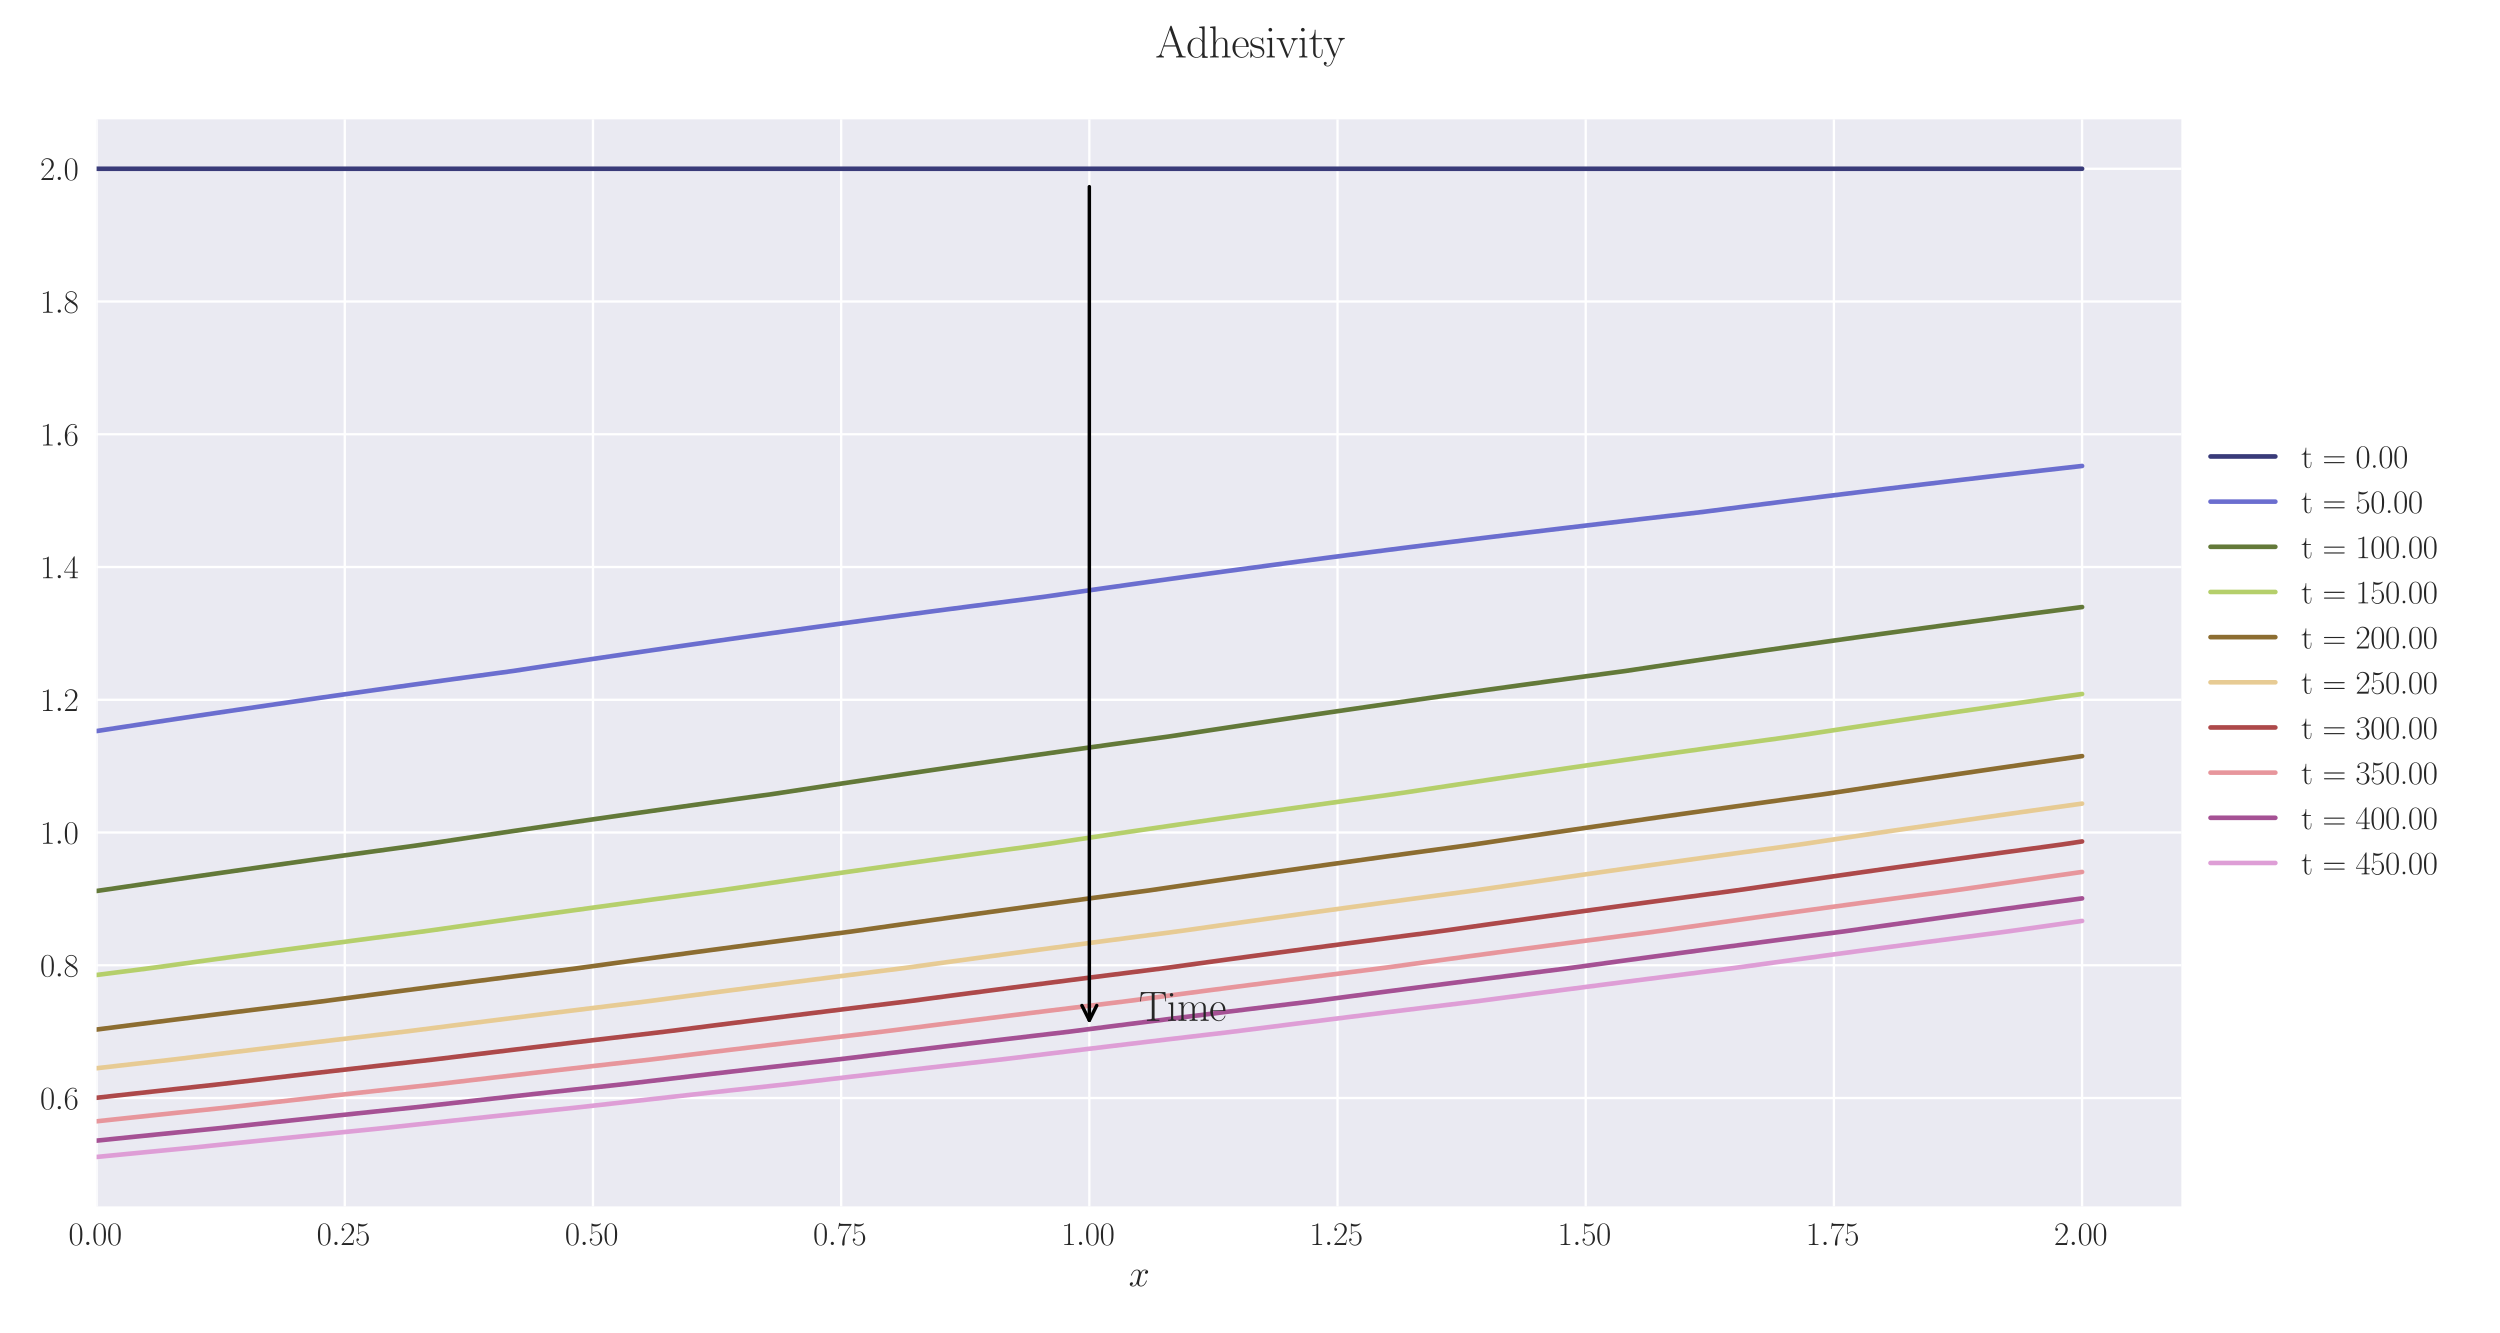 <?xml version="1.0" encoding="utf-8" standalone="no"?>
<!DOCTYPE svg PUBLIC "-//W3C//DTD SVG 1.1//EN"
  "http://www.w3.org/Graphics/SVG/1.1/DTD/svg11.dtd">
<svg xmlns:xlink="http://www.w3.org/1999/xlink" width="1080pt" height="576pt" viewBox="0 0 1080 576" xmlns="http://www.w3.org/2000/svg" version="1.1">
 <defs>
  <style type="text/css">*{stroke-linejoin: round; stroke-linecap: butt}</style>
 </defs>
 <g id="figure_1">
  <g id="patch_1">
   <path d="M 0 576 
L 1080 576 
L 1080 0 
L 0 0 
z
" style="fill: #ffffff"/>
  </g>
  <g id="axes_1">
   <g id="patch_2">
    <path d="M 41.731 521.153 
L 942.346 521.153 
L 942.346 51.564 
L 41.731 51.564 
z
" style="fill: #eaeaf2"/>
   </g>
   <g id="matplotlib.axis_1">
    <g id="xtick_1">
     <g id="line2d_1">
      <path d="M 41.731 521.153 
L 41.731 51.564 
" clip-path="url(#pba54a6559d)" style="fill: none; stroke: #ffffff; stroke-linecap: round"/>
     </g>
     <g id="line2d_2"/>
     <g id="text_1">
      <!-- $\mathdefault{0.00}$ -->
      <g style="fill: #262626" transform="translate(29.591 537.839) scale(0.14 -0.14)">
       <defs>
        <path id="CMR17-30" d="M 2688 2025 
C 2688 2416 2682 3080 2413 3591 
C 2176 4039 1798 4198 1466 4198 
C 1158 4198 768 4058 525 3597 
C 269 3118 243 2524 243 2025 
C 243 1661 250 1106 448 619 
C 723 -39 1216 -128 1466 -128 
C 1760 -128 2208 -7 2470 600 
C 2662 1042 2688 1559 2688 2025 
z
M 1466 -26 
C 1056 -26 813 325 723 812 
C 653 1188 653 1738 653 2096 
C 653 2588 653 2997 736 3387 
C 858 3929 1216 4096 1466 4096 
C 1728 4096 2067 3923 2189 3400 
C 2272 3036 2278 2607 2278 2096 
C 2278 1680 2278 1169 2202 792 
C 2067 95 1690 -26 1466 -26 
z
" transform="scale(0.016)"/>
        <path id="CMMI12-3a" d="M 1178 307 
C 1178 492 1024 619 870 619 
C 685 619 557 466 557 313 
C 557 128 710 0 864 0 
C 1050 0 1178 153 1178 307 
z
" transform="scale(0.016)"/>
       </defs>
       <use xlink:href="#CMR17-30" transform="scale(0.996)"/>
       <use xlink:href="#CMMI12-3a" transform="translate(45.69 0) scale(0.996)"/>
       <use xlink:href="#CMR17-30" transform="translate(72.788 0) scale(0.996)"/>
       <use xlink:href="#CMR17-30" transform="translate(118.478 0) scale(0.996)"/>
      </g>
     </g>
    </g>
    <g id="xtick_2">
     <g id="line2d_3">
      <path d="M 148.947 521.153 
L 148.947 51.564 
" clip-path="url(#pba54a6559d)" style="fill: none; stroke: #ffffff; stroke-linecap: round"/>
     </g>
     <g id="line2d_4"/>
     <g id="text_2">
      <!-- $\mathdefault{0.25}$ -->
      <g style="fill: #262626" transform="translate(136.807 537.839) scale(0.14 -0.14)">
       <defs>
        <path id="CMR17-32" d="M 2669 989 
L 2554 989 
C 2490 536 2438 459 2413 420 
C 2381 369 1920 369 1830 369 
L 602 369 
C 832 619 1280 1072 1824 1597 
C 2214 1967 2669 2402 2669 3035 
C 2669 3790 2067 4224 1395 4224 
C 691 4224 262 3604 262 3030 
C 262 2780 448 2748 525 2748 
C 589 2748 781 2787 781 3010 
C 781 3207 614 3264 525 3264 
C 486 3264 448 3258 422 3245 
C 544 3790 915 4058 1306 4058 
C 1862 4058 2227 3617 2227 3035 
C 2227 2479 1901 2000 1536 1584 
L 262 146 
L 262 0 
L 2515 0 
L 2669 989 
z
" transform="scale(0.016)"/>
        <path id="CMR17-35" d="M 730 3692 
C 794 3666 1056 3584 1325 3584 
C 1920 3584 2246 3911 2432 4100 
C 2432 4157 2432 4192 2394 4192 
C 2387 4192 2374 4192 2323 4163 
C 2099 4058 1837 3973 1517 3973 
C 1325 3973 1037 3999 723 4139 
C 653 4171 640 4171 634 4171 
C 602 4171 595 4164 595 4037 
L 595 2203 
C 595 2089 595 2057 659 2057 
C 691 2057 704 2070 736 2114 
C 941 2401 1222 2522 1542 2522 
C 1766 2522 2246 2382 2246 1289 
C 2246 1085 2246 715 2054 421 
C 1894 159 1645 25 1370 25 
C 947 25 518 320 403 814 
C 429 807 480 795 506 795 
C 589 795 749 840 749 1038 
C 749 1210 627 1280 506 1280 
C 358 1280 262 1190 262 1011 
C 262 454 704 -128 1382 -128 
C 2042 -128 2669 440 2669 1264 
C 2669 2030 2170 2624 1549 2624 
C 1222 2624 947 2503 730 2274 
L 730 3692 
z
" transform="scale(0.016)"/>
       </defs>
       <use xlink:href="#CMR17-30" transform="scale(0.996)"/>
       <use xlink:href="#CMMI12-3a" transform="translate(45.69 0) scale(0.996)"/>
       <use xlink:href="#CMR17-32" transform="translate(72.788 0) scale(0.996)"/>
       <use xlink:href="#CMR17-35" transform="translate(118.478 0) scale(0.996)"/>
      </g>
     </g>
    </g>
    <g id="xtick_3">
     <g id="line2d_5">
      <path d="M 256.163 521.153 
L 256.163 51.564 
" clip-path="url(#pba54a6559d)" style="fill: none; stroke: #ffffff; stroke-linecap: round"/>
     </g>
     <g id="line2d_6"/>
     <g id="text_3">
      <!-- $\mathdefault{0.50}$ -->
      <g style="fill: #262626" transform="translate(244.023 537.839) scale(0.14 -0.14)">
       <use xlink:href="#CMR17-30" transform="scale(0.996)"/>
       <use xlink:href="#CMMI12-3a" transform="translate(45.69 0) scale(0.996)"/>
       <use xlink:href="#CMR17-35" transform="translate(72.788 0) scale(0.996)"/>
       <use xlink:href="#CMR17-30" transform="translate(118.478 0) scale(0.996)"/>
      </g>
     </g>
    </g>
    <g id="xtick_4">
     <g id="line2d_7">
      <path d="M 363.379 521.153 
L 363.379 51.564 
" clip-path="url(#pba54a6559d)" style="fill: none; stroke: #ffffff; stroke-linecap: round"/>
     </g>
     <g id="line2d_8"/>
     <g id="text_4">
      <!-- $\mathdefault{0.75}$ -->
      <g style="fill: #262626" transform="translate(351.239 537.839) scale(0.14 -0.14)">
       <defs>
        <path id="CMR17-37" d="M 2886 3941 
L 2886 4081 
L 1382 4081 
C 634 4081 621 4165 595 4288 
L 480 4288 
L 294 3094 
L 410 3094 
C 429 3215 474 3540 550 3661 
C 589 3712 1062 3712 1171 3712 
L 2579 3712 
L 1869 2661 
C 1395 1954 1069 999 1069 165 
C 1069 89 1069 -128 1299 -128 
C 1530 -128 1530 89 1530 171 
L 1530 465 
C 1530 1508 1709 2196 2003 2636 
L 2886 3941 
z
" transform="scale(0.016)"/>
       </defs>
       <use xlink:href="#CMR17-30" transform="scale(0.996)"/>
       <use xlink:href="#CMMI12-3a" transform="translate(45.69 0) scale(0.996)"/>
       <use xlink:href="#CMR17-37" transform="translate(72.788 0) scale(0.996)"/>
       <use xlink:href="#CMR17-35" transform="translate(118.478 0) scale(0.996)"/>
      </g>
     </g>
    </g>
    <g id="xtick_5">
     <g id="line2d_9">
      <path d="M 470.595 521.153 
L 470.595 51.564 
" clip-path="url(#pba54a6559d)" style="fill: none; stroke: #ffffff; stroke-linecap: round"/>
     </g>
     <g id="line2d_10"/>
     <g id="text_5">
      <!-- $\mathdefault{1.00}$ -->
      <g style="fill: #262626" transform="translate(458.456 537.839) scale(0.14 -0.14)">
       <defs>
        <path id="CMR17-31" d="M 1702 4058 
C 1702 4192 1696 4192 1606 4192 
C 1357 3916 979 3827 621 3827 
C 602 3827 570 3827 563 3808 
C 557 3795 557 3782 557 3648 
C 755 3648 1088 3686 1344 3839 
L 1344 461 
C 1344 236 1331 160 781 160 
L 589 160 
L 589 0 
C 896 0 1216 0 1523 0 
C 1830 0 2150 0 2458 0 
L 2458 160 
L 2266 160 
C 1715 160 1702 230 1702 458 
L 1702 4058 
z
" transform="scale(0.016)"/>
       </defs>
       <use xlink:href="#CMR17-31" transform="scale(0.996)"/>
       <use xlink:href="#CMMI12-3a" transform="translate(45.69 0) scale(0.996)"/>
       <use xlink:href="#CMR17-30" transform="translate(72.788 0) scale(0.996)"/>
       <use xlink:href="#CMR17-30" transform="translate(118.478 0) scale(0.996)"/>
      </g>
     </g>
    </g>
    <g id="xtick_6">
     <g id="line2d_11">
      <path d="M 577.811 521.153 
L 577.811 51.564 
" clip-path="url(#pba54a6559d)" style="fill: none; stroke: #ffffff; stroke-linecap: round"/>
     </g>
     <g id="line2d_12"/>
     <g id="text_6">
      <!-- $\mathdefault{1.25}$ -->
      <g style="fill: #262626" transform="translate(565.672 537.839) scale(0.14 -0.14)">
       <use xlink:href="#CMR17-31" transform="scale(0.996)"/>
       <use xlink:href="#CMMI12-3a" transform="translate(45.69 0) scale(0.996)"/>
       <use xlink:href="#CMR17-32" transform="translate(72.788 0) scale(0.996)"/>
       <use xlink:href="#CMR17-35" transform="translate(118.478 0) scale(0.996)"/>
      </g>
     </g>
    </g>
    <g id="xtick_7">
     <g id="line2d_13">
      <path d="M 685.027 521.153 
L 685.027 51.564 
" clip-path="url(#pba54a6559d)" style="fill: none; stroke: #ffffff; stroke-linecap: round"/>
     </g>
     <g id="line2d_14"/>
     <g id="text_7">
      <!-- $\mathdefault{1.50}$ -->
      <g style="fill: #262626" transform="translate(672.888 537.839) scale(0.14 -0.14)">
       <use xlink:href="#CMR17-31" transform="scale(0.996)"/>
       <use xlink:href="#CMMI12-3a" transform="translate(45.69 0) scale(0.996)"/>
       <use xlink:href="#CMR17-35" transform="translate(72.788 0) scale(0.996)"/>
       <use xlink:href="#CMR17-30" transform="translate(118.478 0) scale(0.996)"/>
      </g>
     </g>
    </g>
    <g id="xtick_8">
     <g id="line2d_15">
      <path d="M 792.244 521.153 
L 792.244 51.564 
" clip-path="url(#pba54a6559d)" style="fill: none; stroke: #ffffff; stroke-linecap: round"/>
     </g>
     <g id="line2d_16"/>
     <g id="text_8">
      <!-- $\mathdefault{1.75}$ -->
      <g style="fill: #262626" transform="translate(780.104 537.839) scale(0.14 -0.14)">
       <use xlink:href="#CMR17-31" transform="scale(0.996)"/>
       <use xlink:href="#CMMI12-3a" transform="translate(45.69 0) scale(0.996)"/>
       <use xlink:href="#CMR17-37" transform="translate(72.788 0) scale(0.996)"/>
       <use xlink:href="#CMR17-35" transform="translate(118.478 0) scale(0.996)"/>
      </g>
     </g>
    </g>
    <g id="xtick_9">
     <g id="line2d_17">
      <path d="M 899.46 521.153 
L 899.46 51.564 
" clip-path="url(#pba54a6559d)" style="fill: none; stroke: #ffffff; stroke-linecap: round"/>
     </g>
     <g id="line2d_18"/>
     <g id="text_9">
      <!-- $\mathdefault{2.00}$ -->
      <g style="fill: #262626" transform="translate(887.32 537.839) scale(0.14 -0.14)">
       <use xlink:href="#CMR17-32" transform="scale(0.996)"/>
       <use xlink:href="#CMMI12-3a" transform="translate(45.69 0) scale(0.996)"/>
       <use xlink:href="#CMR17-30" transform="translate(72.788 0) scale(0.996)"/>
       <use xlink:href="#CMR17-30" transform="translate(118.478 0) scale(0.996)"/>
      </g>
     </g>
    </g>
    <g id="text_10">
     <!-- $x$ -->
     <g style="fill: #262626" transform="translate(487.604 555.621) scale(0.16 -0.16)">
      <defs>
       <path id="CMMI12-78" d="M 3034 2606 
C 2829 2567 2752 2414 2752 2293 
C 2752 2139 2874 2088 2963 2088 
C 3155 2088 3290 2254 3290 2427 
C 3290 2695 2982 2816 2714 2816 
C 2323 2816 2106 2433 2048 2312 
C 1901 2816 1504 2816 1389 2816 
C 736 2816 390 1980 390 1839 
C 390 1814 416 1782 461 1782 
C 512 1782 525 1820 538 1846 
C 755 2555 1184 2689 1370 2689 
C 1658 2689 1715 2420 1715 2267 
C 1715 2127 1677 1980 1600 1673 
L 1382 798 
C 1286 415 1101 64 762 64 
C 730 64 570 64 435 147 
C 666 192 717 383 717 460 
C 717 588 621 664 499 664 
C 346 664 179 530 179 326 
C 179 57 480 -64 755 -64 
C 1062 -64 1280 179 1414 441 
C 1517 64 1837 -64 2074 -64 
C 2726 -64 3072 773 3072 913 
C 3072 945 3046 971 3008 971 
C 2950 971 2944 939 2925 888 
C 2752 326 2381 64 2093 64 
C 1869 64 1747 230 1747 492 
C 1747 632 1773 734 1875 1156 
L 2099 2024 
C 2195 2408 2413 2689 2707 2689 
C 2720 2689 2899 2689 3034 2606 
z
" transform="scale(0.016)"/>
      </defs>
      <use xlink:href="#CMMI12-78" transform="scale(0.996)"/>
     </g>
    </g>
   </g>
   <g id="matplotlib.axis_2">
    <g id="ytick_1">
     <g id="line2d_19">
      <path d="M 41.731 474.344 
L 942.346 474.344 
" clip-path="url(#pba54a6559d)" style="fill: none; stroke: #ffffff; stroke-linecap: round"/>
     </g>
     <g id="line2d_20"/>
     <g id="text_11">
      <!-- $\mathdefault{0.6}$ -->
      <g style="fill: #262626" transform="translate(17.28 479.187) scale(0.14 -0.14)">
       <defs>
        <path id="CMR17-36" d="M 678 2176 
C 678 3690 1395 4032 1811 4032 
C 1946 4032 2272 4009 2400 3776 
C 2298 3776 2106 3776 2106 3553 
C 2106 3381 2246 3323 2336 3323 
C 2394 3323 2566 3348 2566 3560 
C 2566 3954 2246 4179 1805 4179 
C 1043 4179 243 3390 243 1984 
C 243 253 966 -128 1478 -128 
C 2099 -128 2688 427 2688 1283 
C 2688 2081 2170 2662 1517 2662 
C 1126 2662 838 2407 678 1960 
L 678 2176 
z
M 1478 25 
C 691 25 691 1200 691 1436 
C 691 1896 909 2560 1504 2560 
C 1613 2560 1926 2560 2138 2120 
C 2253 1870 2253 1609 2253 1289 
C 2253 944 2253 690 2118 434 
C 1978 171 1773 25 1478 25 
z
" transform="scale(0.016)"/>
       </defs>
       <use xlink:href="#CMR17-30" transform="scale(0.996)"/>
       <use xlink:href="#CMMI12-3a" transform="translate(45.69 0) scale(0.996)"/>
       <use xlink:href="#CMR17-36" transform="translate(72.788 0) scale(0.996)"/>
      </g>
     </g>
    </g>
    <g id="ytick_2">
     <g id="line2d_21">
      <path d="M 41.731 416.996 
L 942.346 416.996 
" clip-path="url(#pba54a6559d)" style="fill: none; stroke: #ffffff; stroke-linecap: round"/>
     </g>
     <g id="line2d_22"/>
     <g id="text_12">
      <!-- $\mathdefault{0.8}$ -->
      <g style="fill: #262626" transform="translate(17.28 421.839) scale(0.14 -0.14)">
       <defs>
        <path id="CMR17-38" d="M 1741 2264 
C 2144 2467 2554 2773 2554 3263 
C 2554 3841 1990 4179 1472 4179 
C 890 4179 378 3759 378 3180 
C 378 3021 416 2747 666 2505 
C 730 2442 998 2251 1171 2130 
C 883 1983 211 1634 211 934 
C 211 279 838 -128 1459 -128 
C 2144 -128 2720 362 2720 1010 
C 2720 1590 2330 1857 2074 2029 
L 1741 2264 
z
M 902 2822 
C 851 2854 595 3051 595 3351 
C 595 3739 998 4032 1459 4032 
C 1965 4032 2336 3676 2336 3262 
C 2336 2669 1670 2331 1638 2331 
C 1632 2331 1626 2331 1574 2370 
L 902 2822 
z
M 2080 1519 
C 2176 1449 2483 1240 2483 851 
C 2483 381 2010 25 1472 25 
C 890 25 448 438 448 940 
C 448 1443 838 1862 1280 2060 
L 2080 1519 
z
" transform="scale(0.016)"/>
       </defs>
       <use xlink:href="#CMR17-30" transform="scale(0.996)"/>
       <use xlink:href="#CMMI12-3a" transform="translate(45.69 0) scale(0.996)"/>
       <use xlink:href="#CMR17-38" transform="translate(72.788 0) scale(0.996)"/>
      </g>
     </g>
    </g>
    <g id="ytick_3">
     <g id="line2d_23">
      <path d="M 41.731 359.649 
L 942.346 359.649 
" clip-path="url(#pba54a6559d)" style="fill: none; stroke: #ffffff; stroke-linecap: round"/>
     </g>
     <g id="line2d_24"/>
     <g id="text_13">
      <!-- $\mathdefault{1.0}$ -->
      <g style="fill: #262626" transform="translate(17.28 364.491) scale(0.14 -0.14)">
       <use xlink:href="#CMR17-31" transform="scale(0.996)"/>
       <use xlink:href="#CMMI12-3a" transform="translate(45.69 0) scale(0.996)"/>
       <use xlink:href="#CMR17-30" transform="translate(72.788 0) scale(0.996)"/>
      </g>
     </g>
    </g>
    <g id="ytick_4">
     <g id="line2d_25">
      <path d="M 41.731 302.301 
L 942.346 302.301 
" clip-path="url(#pba54a6559d)" style="fill: none; stroke: #ffffff; stroke-linecap: round"/>
     </g>
     <g id="line2d_26"/>
     <g id="text_14">
      <!-- $\mathdefault{1.2}$ -->
      <g style="fill: #262626" transform="translate(17.28 307.144) scale(0.14 -0.14)">
       <use xlink:href="#CMR17-31" transform="scale(0.996)"/>
       <use xlink:href="#CMMI12-3a" transform="translate(45.69 0) scale(0.996)"/>
       <use xlink:href="#CMR17-32" transform="translate(72.788 0) scale(0.996)"/>
      </g>
     </g>
    </g>
    <g id="ytick_5">
     <g id="line2d_27">
      <path d="M 41.731 244.953 
L 942.346 244.953 
" clip-path="url(#pba54a6559d)" style="fill: none; stroke: #ffffff; stroke-linecap: round"/>
     </g>
     <g id="line2d_28"/>
     <g id="text_15">
      <!-- $\mathdefault{1.4}$ -->
      <g style="fill: #262626" transform="translate(17.28 249.796) scale(0.14 -0.14)">
       <defs>
        <path id="CMR17-34" d="M 2150 4122 
C 2150 4256 2144 4256 2029 4256 
L 128 1254 
L 128 1088 
L 1779 1088 
L 1779 457 
C 1779 224 1766 160 1318 160 
L 1197 160 
L 1197 0 
C 1402 0 1747 0 1965 0 
C 2182 0 2528 0 2733 0 
L 2733 160 
L 2611 160 
C 2163 160 2150 224 2150 457 
L 2150 1088 
L 2803 1088 
L 2803 1254 
L 2150 1254 
L 2150 4122 
z
M 1798 3703 
L 1798 1254 
L 256 1254 
L 1798 3703 
z
" transform="scale(0.016)"/>
       </defs>
       <use xlink:href="#CMR17-31" transform="scale(0.996)"/>
       <use xlink:href="#CMMI12-3a" transform="translate(45.69 0) scale(0.996)"/>
       <use xlink:href="#CMR17-34" transform="translate(72.788 0) scale(0.996)"/>
      </g>
     </g>
    </g>
    <g id="ytick_6">
     <g id="line2d_29">
      <path d="M 41.731 187.605 
L 942.346 187.605 
" clip-path="url(#pba54a6559d)" style="fill: none; stroke: #ffffff; stroke-linecap: round"/>
     </g>
     <g id="line2d_30"/>
     <g id="text_16">
      <!-- $\mathdefault{1.6}$ -->
      <g style="fill: #262626" transform="translate(17.28 192.448) scale(0.14 -0.14)">
       <use xlink:href="#CMR17-31" transform="scale(0.996)"/>
       <use xlink:href="#CMMI12-3a" transform="translate(45.69 0) scale(0.996)"/>
       <use xlink:href="#CMR17-36" transform="translate(72.788 0) scale(0.996)"/>
      </g>
     </g>
    </g>
    <g id="ytick_7">
     <g id="line2d_31">
      <path d="M 41.731 130.257 
L 942.346 130.257 
" clip-path="url(#pba54a6559d)" style="fill: none; stroke: #ffffff; stroke-linecap: round"/>
     </g>
     <g id="line2d_32"/>
     <g id="text_17">
      <!-- $\mathdefault{1.8}$ -->
      <g style="fill: #262626" transform="translate(17.28 135.1) scale(0.14 -0.14)">
       <use xlink:href="#CMR17-31" transform="scale(0.996)"/>
       <use xlink:href="#CMMI12-3a" transform="translate(45.69 0) scale(0.996)"/>
       <use xlink:href="#CMR17-38" transform="translate(72.788 0) scale(0.996)"/>
      </g>
     </g>
    </g>
    <g id="ytick_8">
     <g id="line2d_33">
      <path d="M 41.731 72.909 
L 942.346 72.909 
" clip-path="url(#pba54a6559d)" style="fill: none; stroke: #ffffff; stroke-linecap: round"/>
     </g>
     <g id="line2d_34"/>
     <g id="text_18">
      <!-- $\mathdefault{2.0}$ -->
      <g style="fill: #262626" transform="translate(17.28 77.752) scale(0.14 -0.14)">
       <use xlink:href="#CMR17-32" transform="scale(0.996)"/>
       <use xlink:href="#CMMI12-3a" transform="translate(45.69 0) scale(0.996)"/>
       <use xlink:href="#CMR17-30" transform="translate(72.788 0) scale(0.996)"/>
      </g>
     </g>
    </g>
   </g>
   <g id="line2d_35">
    <path d="M 41.731 72.909 
L 50.308 72.909 
L 58.885 72.909 
L 67.462 72.909 
L 76.04 72.909 
L 84.617 72.909 
L 93.194 72.909 
L 101.772 72.909 
L 110.349 72.909 
L 118.926 72.909 
L 127.503 72.909 
L 136.081 72.909 
L 144.658 72.909 
L 153.235 72.909 
L 161.813 72.909 
L 170.39 72.909 
L 178.967 72.909 
L 187.545 72.909 
L 196.122 72.909 
L 204.699 72.909 
L 213.276 72.909 
L 221.854 72.909 
L 230.431 72.909 
L 239.008 72.909 
L 247.586 72.909 
L 256.163 72.909 
L 264.74 72.909 
L 273.317 72.909 
L 281.895 72.909 
L 290.472 72.909 
L 299.049 72.909 
L 307.627 72.909 
L 316.204 72.909 
L 324.781 72.909 
L 333.358 72.909 
L 341.936 72.909 
L 350.513 72.909 
L 359.09 72.909 
L 367.668 72.909 
L 376.245 72.909 
L 384.822 72.909 
L 393.4 72.909 
L 401.977 72.909 
L 410.554 72.909 
L 419.131 72.909 
L 427.709 72.909 
L 436.286 72.909 
L 444.863 72.909 
L 453.441 72.909 
L 462.018 72.909 
L 470.595 72.909 
L 479.172 72.909 
L 487.75 72.909 
L 496.327 72.909 
L 504.904 72.909 
L 513.482 72.909 
L 522.059 72.909 
L 530.636 72.909 
L 539.213 72.909 
L 547.791 72.909 
L 556.368 72.909 
L 564.945 72.909 
L 573.523 72.909 
L 582.1 72.909 
L 590.677 72.909 
L 599.255 72.909 
L 607.832 72.909 
L 616.409 72.909 
L 624.986 72.909 
L 633.564 72.909 
L 642.141 72.909 
L 650.718 72.909 
L 659.296 72.909 
L 667.873 72.909 
L 676.45 72.909 
L 685.027 72.909 
L 693.605 72.909 
L 702.182 72.909 
L 710.759 72.909 
L 719.337 72.909 
L 727.914 72.909 
L 736.491 72.909 
L 745.068 72.909 
L 753.646 72.909 
L 762.223 72.909 
L 770.8 72.909 
L 779.378 72.909 
L 787.955 72.909 
L 796.532 72.909 
L 805.11 72.909 
L 813.687 72.909 
L 822.264 72.909 
L 830.841 72.909 
L 839.419 72.909 
L 847.996 72.909 
L 856.573 72.909 
L 865.151 72.909 
L 873.728 72.909 
L 882.305 72.909 
L 890.882 72.909 
L 899.46 72.909 
" clip-path="url(#pba54a6559d)" style="fill: none; stroke: #393b79; stroke-width: 2; stroke-linecap: round"/>
   </g>
   <g id="line2d_36">
    <path d="M 41.731 315.821 
L 50.308 314.502 
L 58.885 313.191 
L 67.462 311.889 
L 76.04 310.595 
L 84.617 309.309 
L 93.194 308.031 
L 101.772 306.762 
L 110.349 305.501 
L 118.926 304.249 
L 127.503 303.004 
L 136.081 301.768 
L 144.658 300.54 
L 153.235 299.32 
L 161.813 298.108 
L 170.39 296.904 
L 178.967 295.708 
L 187.545 294.519 
L 196.122 293.339 
L 204.699 292.167 
L 213.276 291.003 
L 221.854 289.833 
L 230.431 288.526 
L 239.008 287.228 
L 247.586 285.939 
L 256.163 284.659 
L 264.74 283.387 
L 273.317 282.124 
L 281.895 280.87 
L 290.472 279.624 
L 299.049 278.387 
L 307.627 277.158 
L 316.204 275.938 
L 324.781 274.726 
L 333.358 273.522 
L 341.936 272.327 
L 350.513 271.141 
L 359.09 269.962 
L 367.668 268.792 
L 376.245 267.63 
L 384.822 266.477 
L 393.4 265.331 
L 401.977 264.194 
L 410.554 263.064 
L 419.131 261.943 
L 427.709 260.829 
L 436.286 259.723 
L 444.863 258.626 
L 453.441 257.474 
L 462.018 256.235 
L 470.595 255.006 
L 479.172 253.786 
L 487.75 252.574 
L 496.327 251.371 
L 504.904 250.177 
L 513.482 248.992 
L 522.059 247.815 
L 530.636 246.647 
L 539.213 245.487 
L 547.791 244.336 
L 556.368 243.194 
L 564.945 242.06 
L 573.523 240.934 
L 582.1 239.817 
L 590.677 238.708 
L 599.255 237.607 
L 607.832 236.515 
L 616.409 235.431 
L 624.986 234.355 
L 633.564 233.287 
L 642.141 232.227 
L 650.718 231.175 
L 659.296 230.131 
L 667.873 229.095 
L 676.45 228.066 
L 685.027 227.046 
L 693.605 226.034 
L 702.182 225.029 
L 710.759 224.032 
L 719.337 223.042 
L 727.914 222.06 
L 736.491 221.04 
L 745.068 219.926 
L 753.646 218.82 
L 762.223 217.723 
L 770.8 216.635 
L 779.378 215.555 
L 787.955 214.483 
L 796.532 213.42 
L 805.11 212.365 
L 813.687 211.319 
L 822.264 210.281 
L 830.841 209.25 
L 839.419 208.228 
L 847.996 207.215 
L 856.573 206.209 
L 865.151 205.211 
L 873.728 204.221 
L 882.305 203.239 
L 890.882 202.265 
L 899.46 201.298 
" clip-path="url(#pba54a6559d)" style="fill: none; stroke: #6b6ecf; stroke-width: 2; stroke-linecap: round"/>
   </g>
   <g id="line2d_37">
    <path d="M 41.731 384.903 
L 50.308 383.655 
L 58.885 382.389 
L 67.462 381.129 
L 76.04 379.877 
L 84.617 378.632 
L 93.194 377.393 
L 101.772 376.161 
L 110.349 374.936 
L 118.926 373.718 
L 127.503 372.507 
L 136.081 371.303 
L 144.658 370.105 
L 153.235 368.914 
L 161.813 367.73 
L 170.39 366.553 
L 178.967 365.382 
L 187.545 364.128 
L 196.122 362.832 
L 204.699 361.543 
L 213.276 360.262 
L 221.854 358.988 
L 230.431 357.721 
L 239.008 356.461 
L 247.586 355.209 
L 256.163 353.965 
L 264.74 352.727 
L 273.317 351.497 
L 281.895 350.274 
L 290.472 349.058 
L 299.049 347.849 
L 307.627 346.648 
L 316.204 345.453 
L 324.781 344.266 
L 333.358 343.085 
L 341.936 341.79 
L 350.513 340.478 
L 359.09 339.173 
L 367.668 337.877 
L 376.245 336.588 
L 384.822 335.307 
L 393.4 334.034 
L 401.977 332.768 
L 410.554 331.51 
L 419.131 330.26 
L 427.709 329.018 
L 436.286 327.783 
L 444.863 326.556 
L 453.441 325.337 
L 462.018 324.125 
L 470.595 322.92 
L 479.172 321.723 
L 487.75 320.534 
L 496.327 319.351 
L 504.904 318.177 
L 513.482 316.874 
L 522.059 315.562 
L 530.636 314.259 
L 539.213 312.963 
L 547.791 311.676 
L 556.368 310.397 
L 564.945 309.126 
L 573.523 307.863 
L 582.1 306.609 
L 590.677 305.362 
L 599.255 304.124 
L 607.832 302.893 
L 616.409 301.671 
L 624.986 300.456 
L 633.564 299.25 
L 642.141 298.051 
L 650.718 296.86 
L 659.296 295.677 
L 667.873 294.502 
L 676.45 293.334 
L 685.027 292.175 
L 693.605 291.022 
L 702.182 289.87 
L 710.759 288.577 
L 719.337 287.292 
L 727.914 286.016 
L 736.491 284.749 
L 745.068 283.49 
L 753.646 282.24 
L 762.223 280.998 
L 770.8 279.765 
L 779.378 278.54 
L 787.955 277.323 
L 796.532 276.115 
L 805.11 274.914 
L 813.687 273.723 
L 822.264 272.539 
L 830.841 271.364 
L 839.419 270.196 
L 847.996 269.037 
L 856.573 267.886 
L 865.151 266.743 
L 873.728 265.608 
L 882.305 264.48 
L 890.882 263.361 
L 899.46 262.25 
" clip-path="url(#pba54a6559d)" style="fill: none; stroke: #637939; stroke-width: 2; stroke-linecap: round"/>
   </g>
   <g id="line2d_38">
    <path d="M 41.731 421.19 
L 50.308 420.099 
L 58.885 419.013 
L 67.462 417.897 
L 76.04 416.708 
L 84.617 415.526 
L 93.194 414.349 
L 101.772 413.178 
L 110.349 412.014 
L 118.926 410.855 
L 127.503 409.703 
L 136.081 408.556 
L 144.658 407.415 
L 153.235 406.28 
L 161.813 405.151 
L 170.39 404.028 
L 178.967 402.911 
L 187.545 401.738 
L 196.122 400.51 
L 204.699 399.289 
L 213.276 398.074 
L 221.854 396.866 
L 230.431 395.664 
L 239.008 394.468 
L 247.586 393.279 
L 256.163 392.096 
L 264.74 390.919 
L 273.317 389.749 
L 281.895 388.585 
L 290.472 387.428 
L 299.049 386.276 
L 307.627 385.131 
L 316.204 383.913 
L 324.781 382.65 
L 333.358 381.394 
L 341.936 380.145 
L 350.513 378.903 
L 359.09 377.667 
L 367.668 376.439 
L 376.245 375.217 
L 384.822 374.002 
L 393.4 372.794 
L 401.977 371.592 
L 410.554 370.397 
L 419.131 369.209 
L 427.709 368.028 
L 436.286 366.853 
L 444.863 365.685 
L 453.441 364.47 
L 462.018 363.177 
L 470.595 361.891 
L 479.172 360.612 
L 487.75 359.341 
L 496.327 358.077 
L 504.904 356.82 
L 513.482 355.571 
L 522.059 354.328 
L 530.636 353.093 
L 539.213 351.866 
L 547.791 350.645 
L 556.368 349.431 
L 564.945 348.225 
L 573.523 347.026 
L 582.1 345.833 
L 590.677 344.648 
L 599.255 343.47 
L 607.832 342.225 
L 616.409 340.915 
L 624.986 339.613 
L 633.564 338.319 
L 642.141 337.032 
L 650.718 335.753 
L 659.296 334.482 
L 667.873 333.218 
L 676.45 331.962 
L 685.027 330.714 
L 693.605 329.474 
L 702.182 328.241 
L 710.759 327.015 
L 719.337 325.798 
L 727.914 324.587 
L 736.491 323.384 
L 745.068 322.189 
L 753.646 321.001 
L 762.223 319.82 
L 770.8 318.647 
L 779.378 317.408 
L 787.955 316.097 
L 796.532 314.795 
L 805.11 313.501 
L 813.687 312.215 
L 822.264 310.938 
L 830.841 309.668 
L 839.419 308.407 
L 847.996 307.153 
L 856.573 305.908 
L 865.151 304.671 
L 873.728 303.441 
L 882.305 302.22 
L 890.882 301.006 
L 899.46 299.801 
" clip-path="url(#pba54a6559d)" style="fill: none; stroke: #b5cf6b; stroke-width: 2; stroke-linecap: round"/>
   </g>
   <g id="line2d_39">
    <path d="M 41.731 444.764 
L 50.308 443.666 
L 58.885 442.573 
L 67.462 441.486 
L 76.04 440.404 
L 84.617 439.327 
L 93.194 438.255 
L 101.772 437.189 
L 110.349 436.128 
L 118.926 435.071 
L 127.503 434.021 
L 136.081 432.975 
L 144.658 431.859 
L 153.235 430.717 
L 161.813 429.581 
L 170.39 428.45 
L 178.967 427.325 
L 187.545 426.206 
L 196.122 425.092 
L 204.699 423.984 
L 213.276 422.881 
L 221.854 421.784 
L 230.431 420.692 
L 239.008 419.606 
L 247.586 418.525 
L 256.163 417.362 
L 264.74 416.178 
L 273.317 415 
L 281.895 413.828 
L 290.472 412.663 
L 299.049 411.503 
L 307.627 410.349 
L 316.204 409.201 
L 324.781 408.059 
L 333.358 406.923 
L 341.936 405.793 
L 350.513 404.669 
L 359.09 403.551 
L 367.668 402.438 
L 376.245 401.218 
L 384.822 399.995 
L 393.4 398.779 
L 401.977 397.569 
L 410.554 396.365 
L 419.131 395.168 
L 427.709 393.977 
L 436.286 392.793 
L 444.863 391.615 
L 453.441 390.443 
L 462.018 389.278 
L 470.595 388.119 
L 479.172 386.966 
L 487.75 385.819 
L 496.327 384.679 
L 504.904 383.414 
L 513.482 382.156 
L 522.059 380.905 
L 530.636 379.661 
L 539.213 378.423 
L 547.791 377.193 
L 556.368 375.969 
L 564.945 374.752 
L 573.523 373.542 
L 582.1 372.339 
L 590.677 371.142 
L 599.255 369.952 
L 607.832 368.769 
L 616.409 367.592 
L 624.986 366.422 
L 633.564 365.258 
L 642.141 363.998 
L 650.718 362.71 
L 659.296 361.429 
L 667.873 360.155 
L 676.45 358.889 
L 685.027 357.63 
L 693.605 356.378 
L 702.182 355.133 
L 710.759 353.896 
L 719.337 352.666 
L 727.914 351.443 
L 736.491 350.227 
L 745.068 349.018 
L 753.646 347.816 
L 762.223 346.622 
L 770.8 345.434 
L 779.378 344.253 
L 787.955 343.08 
L 796.532 341.791 
L 805.11 340.486 
L 813.687 339.189 
L 822.264 337.899 
L 830.841 336.618 
L 839.419 335.344 
L 847.996 334.077 
L 856.573 332.819 
L 865.151 331.568 
L 873.728 330.324 
L 882.305 329.088 
L 890.882 327.86 
L 899.46 326.639 
" clip-path="url(#pba54a6559d)" style="fill: none; stroke: #8c6d31; stroke-width: 2; stroke-linecap: round"/>
   </g>
   <g id="line2d_40">
    <path d="M 41.731 461.479 
L 50.308 460.496 
L 58.885 459.517 
L 67.462 458.543 
L 76.04 457.572 
L 84.617 456.514 
L 93.194 455.461 
L 101.772 454.413 
L 110.349 453.37 
L 118.926 452.332 
L 127.503 451.299 
L 136.081 450.271 
L 144.658 449.247 
L 153.235 448.229 
L 161.813 447.215 
L 170.39 446.206 
L 178.967 445.151 
L 187.545 444.053 
L 196.122 442.96 
L 204.699 441.872 
L 213.276 440.789 
L 221.854 439.711 
L 230.431 438.639 
L 239.008 437.572 
L 247.586 436.51 
L 256.163 435.454 
L 264.74 434.402 
L 273.317 433.356 
L 281.895 432.278 
L 290.472 431.136 
L 299.049 429.999 
L 307.627 428.867 
L 316.204 427.742 
L 324.781 426.622 
L 333.358 425.507 
L 341.936 424.398 
L 350.513 423.294 
L 359.09 422.196 
L 367.668 421.104 
L 376.245 420.017 
L 384.822 418.935 
L 393.4 417.815 
L 401.977 416.63 
L 410.554 415.452 
L 419.131 414.279 
L 427.709 413.112 
L 436.286 411.951 
L 444.863 410.797 
L 453.441 409.648 
L 462.018 408.505 
L 470.595 407.368 
L 479.172 406.237 
L 487.75 405.112 
L 496.327 403.993 
L 504.904 402.879 
L 513.482 401.706 
L 522.059 400.483 
L 530.636 399.265 
L 539.213 398.054 
L 547.791 396.85 
L 556.368 395.651 
L 564.945 394.459 
L 573.523 393.274 
L 582.1 392.095 
L 590.677 390.922 
L 599.255 389.755 
L 607.832 388.595 
L 616.409 387.441 
L 624.986 386.293 
L 633.564 385.151 
L 642.141 383.94 
L 650.718 382.68 
L 659.296 381.428 
L 667.873 380.182 
L 676.45 378.944 
L 685.027 377.712 
L 693.605 376.487 
L 702.182 375.268 
L 710.759 374.057 
L 719.337 372.852 
L 727.914 371.654 
L 736.491 370.462 
L 745.068 369.277 
L 753.646 368.099 
L 762.223 366.928 
L 770.8 365.763 
L 779.378 364.561 
L 787.955 363.271 
L 796.532 361.989 
L 805.11 360.713 
L 813.687 359.445 
L 822.264 358.184 
L 830.841 356.931 
L 839.419 355.685 
L 847.996 354.445 
L 856.573 353.214 
L 865.151 351.989 
L 873.728 350.771 
L 882.305 349.561 
L 890.882 348.357 
L 899.46 347.161 
" clip-path="url(#pba54a6559d)" style="fill: none; stroke: #e7cb94; stroke-width: 2; stroke-linecap: round"/>
   </g>
   <g id="line2d_41">
    <path d="M 41.731 474.24 
L 50.308 473.285 
L 58.885 472.335 
L 67.462 471.389 
L 76.04 470.447 
L 84.617 469.51 
L 93.194 468.577 
L 101.772 467.576 
L 110.349 466.566 
L 118.926 465.56 
L 127.503 464.559 
L 136.081 463.562 
L 144.658 462.57 
L 153.235 461.582 
L 161.813 460.599 
L 170.39 459.621 
L 178.967 458.647 
L 187.545 457.677 
L 196.122 456.629 
L 204.699 455.577 
L 213.276 454.529 
L 221.854 453.486 
L 230.431 452.449 
L 239.008 451.416 
L 247.586 450.388 
L 256.163 449.365 
L 264.74 448.346 
L 273.317 447.333 
L 281.895 446.324 
L 290.472 445.282 
L 299.049 444.184 
L 307.627 443.091 
L 316.204 442.003 
L 324.781 440.921 
L 333.358 439.844 
L 341.936 438.772 
L 350.513 437.705 
L 359.09 436.643 
L 367.668 435.587 
L 376.245 434.536 
L 384.822 433.49 
L 393.4 432.426 
L 401.977 431.284 
L 410.554 430.147 
L 419.131 429.016 
L 427.709 427.891 
L 436.286 426.771 
L 444.863 425.657 
L 453.441 424.548 
L 462.018 423.444 
L 470.595 422.347 
L 479.172 421.254 
L 487.75 420.168 
L 496.327 419.086 
L 504.904 417.982 
L 513.482 416.798 
L 522.059 415.619 
L 530.636 414.447 
L 539.213 413.28 
L 547.791 412.12 
L 556.368 410.965 
L 564.945 409.817 
L 573.523 408.674 
L 582.1 407.537 
L 590.677 406.406 
L 599.255 405.281 
L 607.832 404.162 
L 616.409 403.048 
L 624.986 401.894 
L 633.564 400.671 
L 642.141 399.453 
L 650.718 398.242 
L 659.296 397.038 
L 667.873 395.84 
L 676.45 394.648 
L 685.027 393.462 
L 693.605 392.283 
L 702.182 391.11 
L 710.759 389.944 
L 719.337 388.784 
L 727.914 387.629 
L 736.491 386.482 
L 745.068 385.34 
L 753.646 384.15 
L 762.223 382.891 
L 770.8 381.638 
L 779.378 380.392 
L 787.955 379.154 
L 796.532 377.922 
L 805.11 376.697 
L 813.687 375.478 
L 822.264 374.266 
L 830.841 373.061 
L 839.419 371.863 
L 847.996 370.672 
L 856.573 369.487 
L 865.151 368.309 
L 873.728 367.137 
L 882.305 365.972 
L 890.882 364.795 
L 899.46 363.505 
" clip-path="url(#pba54a6559d)" style="fill: none; stroke: #ad494a; stroke-width: 2; stroke-linecap: round"/>
   </g>
   <g id="line2d_42">
    <path d="M 41.731 484.403 
L 50.308 483.484 
L 58.885 482.569 
L 67.462 481.658 
L 76.04 480.751 
L 84.617 479.848 
L 93.194 478.949 
L 101.772 478.029 
L 110.349 477.058 
L 118.926 476.092 
L 127.503 475.13 
L 136.081 474.172 
L 144.658 473.218 
L 153.235 472.269 
L 161.813 471.323 
L 170.39 470.383 
L 178.967 469.446 
L 187.545 468.514 
L 196.122 467.509 
L 204.699 466.499 
L 213.276 465.494 
L 221.854 464.494 
L 230.431 463.498 
L 239.008 462.507 
L 247.586 461.52 
L 256.163 460.538 
L 264.74 459.561 
L 273.317 458.588 
L 281.895 457.619 
L 290.472 456.566 
L 299.049 455.515 
L 307.627 454.468 
L 316.204 453.427 
L 324.781 452.39 
L 333.358 451.358 
L 341.936 450.331 
L 350.513 449.309 
L 359.09 448.291 
L 367.668 447.279 
L 376.245 446.271 
L 384.822 445.224 
L 393.4 444.127 
L 401.977 443.035 
L 410.554 441.949 
L 419.131 440.867 
L 427.709 439.791 
L 436.286 438.72 
L 444.863 437.655 
L 453.441 436.594 
L 462.018 435.538 
L 470.595 434.488 
L 479.172 433.443 
L 487.75 432.376 
L 496.327 431.235 
L 504.904 430.099 
L 513.482 428.969 
L 522.059 427.844 
L 530.636 426.725 
L 539.213 425.612 
L 547.791 424.504 
L 556.368 423.402 
L 564.945 422.305 
L 573.523 421.214 
L 582.1 420.128 
L 590.677 419.048 
L 599.255 417.94 
L 607.832 416.757 
L 616.409 415.579 
L 624.986 414.408 
L 633.564 413.242 
L 642.141 412.083 
L 650.718 410.929 
L 659.296 409.782 
L 667.873 408.64 
L 676.45 407.504 
L 685.027 406.374 
L 693.605 405.25 
L 702.182 404.131 
L 710.759 403.019 
L 719.337 401.863 
L 727.914 400.64 
L 736.491 399.424 
L 745.068 398.214 
L 753.646 397.01 
L 762.223 395.813 
L 770.8 394.622 
L 779.378 393.438 
L 787.955 392.259 
L 796.532 391.088 
L 805.11 389.922 
L 813.687 388.762 
L 822.264 387.609 
L 830.841 386.462 
L 839.419 385.322 
L 847.996 384.13 
L 856.573 382.872 
L 865.151 381.621 
L 873.728 380.376 
L 882.305 379.138 
L 890.882 377.907 
L 899.46 376.683 
" clip-path="url(#pba54a6559d)" style="fill: none; stroke: #e7969c; stroke-width: 2; stroke-linecap: round"/>
   </g>
   <g id="line2d_43">
    <path d="M 41.731 492.756 
L 50.308 491.876 
L 58.885 490.999 
L 67.462 490.126 
L 76.04 489.258 
L 84.617 488.392 
L 93.194 487.531 
L 101.772 486.608 
L 110.349 485.679 
L 118.926 484.755 
L 127.503 483.835 
L 136.081 482.919 
L 144.658 482.007 
L 153.235 481.099 
L 161.813 480.195 
L 170.39 479.295 
L 178.967 478.399 
L 187.545 477.433 
L 196.122 476.465 
L 204.699 475.502 
L 213.276 474.543 
L 221.854 473.588 
L 230.431 472.637 
L 239.008 471.691 
L 247.586 470.749 
L 256.163 469.811 
L 264.74 468.878 
L 273.317 467.905 
L 281.895 466.894 
L 290.472 465.888 
L 299.049 464.886 
L 307.627 463.889 
L 316.204 462.897 
L 324.781 461.909 
L 333.358 460.926 
L 341.936 459.947 
L 350.513 458.973 
L 359.09 458.003 
L 367.668 456.985 
L 376.245 455.932 
L 384.822 454.884 
L 393.4 453.841 
L 401.977 452.803 
L 410.554 451.77 
L 419.131 450.742 
L 427.709 449.718 
L 436.286 448.699 
L 444.863 447.685 
L 453.441 446.676 
L 462.018 445.668 
L 470.595 444.569 
L 479.172 443.476 
L 487.75 442.388 
L 496.327 441.305 
L 504.904 440.227 
L 513.482 439.155 
L 522.059 438.087 
L 530.636 437.025 
L 539.213 435.968 
L 547.791 434.916 
L 556.368 433.869 
L 564.945 432.828 
L 573.523 431.702 
L 582.1 430.564 
L 590.677 429.432 
L 599.255 428.306 
L 607.832 427.186 
L 616.409 426.07 
L 624.986 424.961 
L 633.564 423.857 
L 642.141 422.758 
L 650.718 421.665 
L 659.296 420.578 
L 667.873 419.496 
L 676.45 418.419 
L 685.027 417.249 
L 693.605 416.07 
L 702.182 414.896 
L 710.759 413.729 
L 719.337 412.568 
L 727.914 411.412 
L 736.491 410.262 
L 745.068 409.119 
L 753.646 407.981 
L 762.223 406.849 
L 770.8 405.723 
L 779.378 404.603 
L 787.955 403.489 
L 796.532 402.38 
L 805.11 401.157 
L 813.687 399.939 
L 822.264 398.727 
L 830.841 397.521 
L 839.419 396.322 
L 847.996 395.129 
L 856.573 393.943 
L 865.151 392.762 
L 873.728 391.588 
L 882.305 390.421 
L 890.882 389.259 
L 899.46 388.104 
" clip-path="url(#pba54a6559d)" style="fill: none; stroke: #a55194; stroke-width: 2; stroke-linecap: round"/>
   </g>
   <g id="line2d_44">
    <path d="M 41.731 499.808 
L 50.308 498.967 
L 58.885 498.13 
L 67.462 497.297 
L 76.04 496.467 
L 84.617 495.628 
L 93.194 494.735 
L 101.772 493.847 
L 110.349 492.962 
L 118.926 492.081 
L 127.503 491.204 
L 136.081 490.331 
L 144.658 489.461 
L 153.235 488.596 
L 161.813 487.734 
L 170.39 486.827 
L 178.967 485.899 
L 187.545 484.974 
L 196.122 484.053 
L 204.699 483.137 
L 213.276 482.224 
L 221.854 481.315 
L 230.431 480.411 
L 239.008 479.51 
L 247.586 478.613 
L 256.163 477.666 
L 264.74 476.698 
L 273.317 475.734 
L 281.895 474.774 
L 290.472 473.818 
L 299.049 472.867 
L 307.627 471.92 
L 316.204 470.977 
L 324.781 470.039 
L 333.358 469.105 
L 341.936 468.153 
L 350.513 467.141 
L 359.09 466.134 
L 367.668 465.132 
L 376.245 464.134 
L 384.822 463.141 
L 393.4 462.152 
L 401.977 461.168 
L 410.554 460.188 
L 419.131 459.213 
L 427.709 458.243 
L 436.286 457.247 
L 444.863 456.194 
L 453.441 455.145 
L 462.018 454.101 
L 470.595 453.062 
L 479.172 452.028 
L 487.75 450.999 
L 496.327 449.975 
L 504.904 448.955 
L 513.482 447.94 
L 522.059 446.93 
L 530.636 445.925 
L 539.213 444.847 
L 547.791 443.753 
L 556.368 442.664 
L 564.945 441.58 
L 573.523 440.501 
L 582.1 439.428 
L 590.677 438.359 
L 599.255 437.296 
L 607.832 436.238 
L 616.409 435.186 
L 624.986 434.138 
L 633.564 433.095 
L 642.141 431.996 
L 650.718 430.857 
L 659.296 429.725 
L 667.873 428.597 
L 676.45 427.476 
L 685.027 426.36 
L 693.605 425.249 
L 702.182 424.144 
L 710.759 423.045 
L 719.337 421.951 
L 727.914 420.862 
L 736.491 419.779 
L 745.068 418.701 
L 753.646 417.56 
L 762.223 416.38 
L 770.8 415.205 
L 779.378 414.037 
L 787.955 412.874 
L 796.532 411.718 
L 805.11 410.567 
L 813.687 409.422 
L 822.264 408.283 
L 830.841 407.15 
L 839.419 406.023 
L 847.996 404.902 
L 856.573 403.786 
L 865.151 402.677 
L 873.728 401.486 
L 882.305 400.266 
L 890.882 399.053 
L 899.46 397.846 
" clip-path="url(#pba54a6559d)" style="fill: none; stroke: #de9ed6; stroke-width: 2; stroke-linecap: round"/>
   </g>
   <g id="patch_3">
    <path d="M 41.731 521.153 
L 41.731 51.564 
" style="fill: none"/>
   </g>
   <g id="patch_4">
    <path d="M 942.346 521.153 
L 942.346 51.564 
" style="fill: none"/>
   </g>
   <g id="patch_5">
    <path d="M 41.731 521.153 
L 942.346 521.153 
" style="fill: none"/>
   </g>
   <g id="patch_6">
    <path d="M 41.731 51.564 
L 942.346 51.564 
" style="fill: none"/>
   </g>
   <g id="patch_7">
    <path d="M 470.595 80.645 
Q 470.595 261.552 470.595 440.782 
" style="fill: none; stroke: #000000; stroke-width: 1.5; stroke-linecap: round"/>
    <path d="M 473.795 434.382 
L 470.595 440.782 
L 467.395 434.382 
" style="fill: none; stroke: #000000; stroke-width: 1.5; stroke-linecap: round"/>
   </g>
   <g id="text_19">
    <!-- Time -->
    <g style="fill: #262626" transform="translate(492.038 440.972) scale(0.18 -0.18)">
     <defs>
      <path id="CMR17-54" d="M 3981 4326 
L 288 4326 
L 179 2918 
L 294 2918 
C 378 3976 467 4160 1453 4160 
C 1568 4160 1754 4160 1805 4154 
C 1926 4135 1926 4058 1926 3912 
L 1926 459 
C 1926 230 1907 160 1376 160 
L 1197 160 
L 1197 0 
C 1504 0 1824 0 2138 0 
C 2451 0 2771 0 3078 0 
L 3078 160 
L 2899 160 
C 2368 160 2349 230 2349 459 
L 2349 3912 
C 2349 4052 2349 4129 2464 4154 
C 2515 4160 2701 4160 2816 4160 
C 3795 4160 3891 3976 3974 2918 
L 4090 2918 
L 3981 4326 
z
" transform="scale(0.016)"/>
      <path id="CMR17-69" d="M 992 3909 
C 992 4049 877 4170 730 4170 
C 589 4170 467 4056 467 3909 
C 467 3769 582 3648 730 3648 
C 870 3648 992 3763 992 3909 
z
M 243 2706 
L 243 2541 
C 602 2541 653 2502 653 2197 
L 653 427 
C 653 184 627 153 218 153 
L 218 -13 
C 371 0 646 0 806 0 
C 960 0 1222 0 1370 -13 
L 1370 153 
C 992 153 979 191 979 420 
L 979 2776 
L 243 2706 
z
" transform="scale(0.016)"/>
      <path id="CMR17-6d" d="M 4326 1933 
C 4326 2252 4269 2790 3507 2790 
C 3072 2790 2771 2496 2656 2151 
L 2650 2151 
C 2573 2676 2195 2790 1837 2790 
C 1331 2790 1069 2400 973 2144 
L 966 2144 
L 966 2790 
L 211 2720 
L 211 2554 
C 589 2554 646 2515 646 2208 
L 646 428 
C 646 184 621 153 211 153 
L 211 -13 
C 365 0 646 0 813 0 
C 979 0 1267 0 1421 -13 
L 1421 153 
C 1011 153 986 178 986 428 
L 986 1658 
C 986 2247 1344 2688 1792 2688 
C 2266 2688 2317 2266 2317 1958 
L 2317 428 
C 2317 184 2291 153 1882 153 
L 1882 -13 
C 2035 0 2317 0 2483 0 
C 2650 0 2938 0 3091 -13 
L 3091 153 
C 2682 153 2656 178 2656 428 
L 2656 1658 
C 2656 2247 3014 2688 3462 2688 
C 3936 2688 3987 2266 3987 1958 
L 3987 428 
C 3987 184 3962 153 3552 153 
L 3552 -13 
C 3706 0 3987 0 4154 0 
C 4320 0 4608 0 4762 -13 
L 4762 153 
C 4352 153 4326 178 4326 428 
L 4326 1933 
z
" transform="scale(0.016)"/>
      <path id="CMR17-65" d="M 2438 1472 
C 2464 1498 2464 1511 2464 1576 
C 2464 2238 2118 2816 1389 2816 
C 710 2816 173 2169 173 1383 
C 173 551 781 -64 1459 -64 
C 2176 -64 2458 607 2458 740 
C 2458 784 2419 784 2406 784 
C 2362 784 2355 771 2330 696 
C 2189 265 1837 51 1504 51 
C 1229 51 954 203 781 480 
C 582 803 582 1176 582 1472 
L 2438 1472 
z
M 589 1568 
C 634 2505 1126 2714 1382 2714 
C 1818 2714 2112 2297 2118 1568 
L 589 1568 
z
" transform="scale(0.016)"/>
     </defs>
     <use xlink:href="#CMR17-54" transform="scale(0.996)"/>
     <use xlink:href="#CMR17-69" transform="translate(66.51 0) scale(0.996)"/>
     <use xlink:href="#CMR17-6d" transform="translate(91.381 0) scale(0.996)"/>
     <use xlink:href="#CMR17-65" transform="translate(168.301 0) scale(0.996)"/>
    </g>
   </g>
   <g id="legend_1">
    <g id="line2d_45">
     <path d="M 954.946 197.198 
L 968.946 197.198 
L 982.946 197.198 
" style="fill: none; stroke: #393b79; stroke-width: 2; stroke-linecap: round"/>
    </g>
    <g id="text_20">
     <!-- t = 0.00 -->
     <g style="fill: #262626" transform="translate(994.146 202.098) scale(0.14 -0.14)">
      <defs>
       <path id="CMR17-74" d="M 966 2560 
L 1862 2560 
L 1862 2725 
L 966 2725 
L 966 3904 
L 851 3904 
C 838 3245 614 2668 70 2668 
L 70 2560 
L 627 2560 
L 627 771 
C 627 650 627 -64 1370 -64 
C 1747 -64 1965 306 1965 777 
L 1965 1140 
L 1850 1140 
L 1850 783 
C 1850 344 1677 51 1408 51 
C 1222 51 966 178 966 758 
L 966 2560 
z
" transform="scale(0.016)"/>
       <path id="CMR17-3d" d="M 4115 2017 
C 4211 2017 4307 2017 4307 2125 
C 4307 2240 4198 2240 4090 2240 
L 512 2240 
C 403 2240 294 2240 294 2125 
C 294 2017 390 2017 486 2017 
L 4115 2017 
z
M 4090 896 
C 4198 896 4307 896 4307 1011 
C 4307 1119 4211 1119 4115 1119 
L 486 1119 
C 390 1119 294 1119 294 1011 
C 294 896 403 896 512 896 
L 4090 896 
z
" transform="scale(0.016)"/>
       <path id="CMR17-2e" d="M 1062 261 
C 1062 420 934 522 800 522 
C 672 522 538 420 538 261 
C 538 102 666 0 800 0 
C 928 0 1062 102 1062 261 
z
" transform="scale(0.016)"/>
      </defs>
      <use xlink:href="#CMR17-74" transform="scale(0.996)"/>
      <use xlink:href="#CMR17-3d" transform="translate(65.357 0) scale(0.996)"/>
      <use xlink:href="#CMR17-30" transform="translate(167.147 0) scale(0.996)"/>
      <use xlink:href="#CMR17-2e" transform="translate(212.838 0) scale(0.996)"/>
      <use xlink:href="#CMR17-30" transform="translate(237.709 0) scale(0.996)"/>
      <use xlink:href="#CMR17-30" transform="translate(283.4 0) scale(0.996)"/>
     </g>
    </g>
    <g id="line2d_46">
     <path d="M 954.946 216.71 
L 968.946 216.71 
L 982.946 216.71 
" style="fill: none; stroke: #6b6ecf; stroke-width: 2; stroke-linecap: round"/>
    </g>
    <g id="text_21">
     <!-- t = 50.00 -->
     <g style="fill: #262626" transform="translate(994.146 221.61) scale(0.14 -0.14)">
      <use xlink:href="#CMR17-74" transform="scale(0.996)"/>
      <use xlink:href="#CMR17-3d" transform="translate(65.357 0) scale(0.996)"/>
      <use xlink:href="#CMR17-35" transform="translate(167.147 0) scale(0.996)"/>
      <use xlink:href="#CMR17-30" transform="translate(212.838 0) scale(0.996)"/>
      <use xlink:href="#CMR17-2e" transform="translate(258.528 0) scale(0.996)"/>
      <use xlink:href="#CMR17-30" transform="translate(283.4 0) scale(0.996)"/>
      <use xlink:href="#CMR17-30" transform="translate(329.09 0) scale(0.996)"/>
     </g>
    </g>
    <g id="line2d_47">
     <path d="M 954.946 236.222 
L 968.946 236.222 
L 982.946 236.222 
" style="fill: none; stroke: #637939; stroke-width: 2; stroke-linecap: round"/>
    </g>
    <g id="text_22">
     <!-- t = 100.00 -->
     <g style="fill: #262626" transform="translate(994.146 241.122) scale(0.14 -0.14)">
      <use xlink:href="#CMR17-74" transform="scale(0.996)"/>
      <use xlink:href="#CMR17-3d" transform="translate(65.357 0) scale(0.996)"/>
      <use xlink:href="#CMR17-31" transform="translate(167.147 0) scale(0.996)"/>
      <use xlink:href="#CMR17-30" transform="translate(212.838 0) scale(0.996)"/>
      <use xlink:href="#CMR17-30" transform="translate(258.528 0) scale(0.996)"/>
      <use xlink:href="#CMR17-2e" transform="translate(304.219 0) scale(0.996)"/>
      <use xlink:href="#CMR17-30" transform="translate(329.09 0) scale(0.996)"/>
      <use xlink:href="#CMR17-30" transform="translate(374.78 0) scale(0.996)"/>
     </g>
    </g>
    <g id="line2d_48">
     <path d="M 954.946 255.735 
L 968.946 255.735 
L 982.946 255.735 
" style="fill: none; stroke: #b5cf6b; stroke-width: 2; stroke-linecap: round"/>
    </g>
    <g id="text_23">
     <!-- t = 150.00 -->
     <g style="fill: #262626" transform="translate(994.146 260.635) scale(0.14 -0.14)">
      <use xlink:href="#CMR17-74" transform="scale(0.996)"/>
      <use xlink:href="#CMR17-3d" transform="translate(65.357 0) scale(0.996)"/>
      <use xlink:href="#CMR17-31" transform="translate(167.147 0) scale(0.996)"/>
      <use xlink:href="#CMR17-35" transform="translate(212.838 0) scale(0.996)"/>
      <use xlink:href="#CMR17-30" transform="translate(258.528 0) scale(0.996)"/>
      <use xlink:href="#CMR17-2e" transform="translate(304.219 0) scale(0.996)"/>
      <use xlink:href="#CMR17-30" transform="translate(329.09 0) scale(0.996)"/>
      <use xlink:href="#CMR17-30" transform="translate(374.78 0) scale(0.996)"/>
     </g>
    </g>
    <g id="line2d_49">
     <path d="M 954.946 275.247 
L 968.946 275.247 
L 982.946 275.247 
" style="fill: none; stroke: #8c6d31; stroke-width: 2; stroke-linecap: round"/>
    </g>
    <g id="text_24">
     <!-- t = 200.00 -->
     <g style="fill: #262626" transform="translate(994.146 280.147) scale(0.14 -0.14)">
      <use xlink:href="#CMR17-74" transform="scale(0.996)"/>
      <use xlink:href="#CMR17-3d" transform="translate(65.357 0) scale(0.996)"/>
      <use xlink:href="#CMR17-32" transform="translate(167.147 0) scale(0.996)"/>
      <use xlink:href="#CMR17-30" transform="translate(212.838 0) scale(0.996)"/>
      <use xlink:href="#CMR17-30" transform="translate(258.528 0) scale(0.996)"/>
      <use xlink:href="#CMR17-2e" transform="translate(304.219 0) scale(0.996)"/>
      <use xlink:href="#CMR17-30" transform="translate(329.09 0) scale(0.996)"/>
      <use xlink:href="#CMR17-30" transform="translate(374.78 0) scale(0.996)"/>
     </g>
    </g>
    <g id="line2d_50">
     <path d="M 954.946 294.759 
L 968.946 294.759 
L 982.946 294.759 
" style="fill: none; stroke: #e7cb94; stroke-width: 2; stroke-linecap: round"/>
    </g>
    <g id="text_25">
     <!-- t = 250.00 -->
     <g style="fill: #262626" transform="translate(994.146 299.659) scale(0.14 -0.14)">
      <use xlink:href="#CMR17-74" transform="scale(0.996)"/>
      <use xlink:href="#CMR17-3d" transform="translate(65.357 0) scale(0.996)"/>
      <use xlink:href="#CMR17-32" transform="translate(167.147 0) scale(0.996)"/>
      <use xlink:href="#CMR17-35" transform="translate(212.838 0) scale(0.996)"/>
      <use xlink:href="#CMR17-30" transform="translate(258.528 0) scale(0.996)"/>
      <use xlink:href="#CMR17-2e" transform="translate(304.219 0) scale(0.996)"/>
      <use xlink:href="#CMR17-30" transform="translate(329.09 0) scale(0.996)"/>
      <use xlink:href="#CMR17-30" transform="translate(374.78 0) scale(0.996)"/>
     </g>
    </g>
    <g id="line2d_51">
     <path d="M 954.946 314.271 
L 968.946 314.271 
L 982.946 314.271 
" style="fill: none; stroke: #ad494a; stroke-width: 2; stroke-linecap: round"/>
    </g>
    <g id="text_26">
     <!-- t = 300.00 -->
     <g style="fill: #262626" transform="translate(994.146 319.171) scale(0.14 -0.14)">
      <defs>
       <path id="CMR17-33" d="M 1414 2157 
C 1984 2157 2234 1662 2234 1090 
C 2234 320 1824 25 1453 25 
C 1114 25 563 194 390 693 
C 422 680 454 680 486 680 
C 640 680 755 782 755 948 
C 755 1133 614 1216 486 1216 
C 378 1216 211 1165 211 926 
C 211 335 787 -128 1466 -128 
C 2176 -128 2720 430 2720 1085 
C 2720 1707 2208 2157 1600 2227 
C 2086 2328 2554 2756 2554 3329 
C 2554 3820 2048 4179 1472 4179 
C 890 4179 378 3829 378 3329 
C 378 3110 544 3072 627 3072 
C 762 3072 877 3155 877 3321 
C 877 3486 762 3569 627 3569 
C 602 3569 570 3569 544 3557 
C 730 3959 1235 4032 1459 4032 
C 1683 4032 2106 3925 2106 3320 
C 2106 3143 2080 2828 1862 2550 
C 1670 2304 1453 2304 1242 2284 
C 1210 2284 1062 2269 1037 2269 
C 992 2263 966 2257 966 2208 
C 966 2163 973 2157 1101 2157 
L 1414 2157 
z
" transform="scale(0.016)"/>
      </defs>
      <use xlink:href="#CMR17-74" transform="scale(0.996)"/>
      <use xlink:href="#CMR17-3d" transform="translate(65.357 0) scale(0.996)"/>
      <use xlink:href="#CMR17-33" transform="translate(167.147 0) scale(0.996)"/>
      <use xlink:href="#CMR17-30" transform="translate(212.838 0) scale(0.996)"/>
      <use xlink:href="#CMR17-30" transform="translate(258.528 0) scale(0.996)"/>
      <use xlink:href="#CMR17-2e" transform="translate(304.219 0) scale(0.996)"/>
      <use xlink:href="#CMR17-30" transform="translate(329.09 0) scale(0.996)"/>
      <use xlink:href="#CMR17-30" transform="translate(374.78 0) scale(0.996)"/>
     </g>
    </g>
    <g id="line2d_52">
     <path d="M 954.946 333.783 
L 968.946 333.783 
L 982.946 333.783 
" style="fill: none; stroke: #e7969c; stroke-width: 2; stroke-linecap: round"/>
    </g>
    <g id="text_27">
     <!-- t = 350.00 -->
     <g style="fill: #262626" transform="translate(994.146 338.683) scale(0.14 -0.14)">
      <use xlink:href="#CMR17-74" transform="scale(0.996)"/>
      <use xlink:href="#CMR17-3d" transform="translate(65.357 0) scale(0.996)"/>
      <use xlink:href="#CMR17-33" transform="translate(167.147 0) scale(0.996)"/>
      <use xlink:href="#CMR17-35" transform="translate(212.838 0) scale(0.996)"/>
      <use xlink:href="#CMR17-30" transform="translate(258.528 0) scale(0.996)"/>
      <use xlink:href="#CMR17-2e" transform="translate(304.219 0) scale(0.996)"/>
      <use xlink:href="#CMR17-30" transform="translate(329.09 0) scale(0.996)"/>
      <use xlink:href="#CMR17-30" transform="translate(374.78 0) scale(0.996)"/>
     </g>
    </g>
    <g id="line2d_53">
     <path d="M 954.946 353.295 
L 968.946 353.295 
L 982.946 353.295 
" style="fill: none; stroke: #a55194; stroke-width: 2; stroke-linecap: round"/>
    </g>
    <g id="text_28">
     <!-- t = 400.00 -->
     <g style="fill: #262626" transform="translate(994.146 358.195) scale(0.14 -0.14)">
      <use xlink:href="#CMR17-74" transform="scale(0.996)"/>
      <use xlink:href="#CMR17-3d" transform="translate(65.357 0) scale(0.996)"/>
      <use xlink:href="#CMR17-34" transform="translate(167.147 0) scale(0.996)"/>
      <use xlink:href="#CMR17-30" transform="translate(212.838 0) scale(0.996)"/>
      <use xlink:href="#CMR17-30" transform="translate(258.528 0) scale(0.996)"/>
      <use xlink:href="#CMR17-2e" transform="translate(304.219 0) scale(0.996)"/>
      <use xlink:href="#CMR17-30" transform="translate(329.09 0) scale(0.996)"/>
      <use xlink:href="#CMR17-30" transform="translate(374.78 0) scale(0.996)"/>
     </g>
    </g>
    <g id="line2d_54">
     <path d="M 954.946 372.807 
L 968.946 372.807 
L 982.946 372.807 
" style="fill: none; stroke: #de9ed6; stroke-width: 2; stroke-linecap: round"/>
    </g>
    <g id="text_29">
     <!-- t = 450.00 -->
     <g style="fill: #262626" transform="translate(994.146 377.707) scale(0.14 -0.14)">
      <use xlink:href="#CMR17-74" transform="scale(0.996)"/>
      <use xlink:href="#CMR17-3d" transform="translate(65.357 0) scale(0.996)"/>
      <use xlink:href="#CMR17-34" transform="translate(167.147 0) scale(0.996)"/>
      <use xlink:href="#CMR17-35" transform="translate(212.838 0) scale(0.996)"/>
      <use xlink:href="#CMR17-30" transform="translate(258.528 0) scale(0.996)"/>
      <use xlink:href="#CMR17-2e" transform="translate(304.219 0) scale(0.996)"/>
      <use xlink:href="#CMR17-30" transform="translate(329.09 0) scale(0.996)"/>
      <use xlink:href="#CMR17-30" transform="translate(374.78 0) scale(0.996)"/>
     </g>
    </g>
   </g>
  </g>
  <g id="text_30">
   <!-- Adhesivity -->
   <g style="fill: #262626" transform="translate(499.089 24.804) scale(0.192 -0.192)">
    <defs>
     <path id="CMR17-41" d="M 2323 4378 
C 2291 4461 2278 4480 2214 4480 
C 2150 4480 2138 4461 2106 4378 
L 749 566 
C 627 223 371 153 147 153 
L 147 -13 
C 262 0 518 0 640 0 
C 800 0 1056 0 1210 -13 
L 1210 153 
C 909 153 864 361 864 439 
C 864 497 877 530 890 569 
L 1229 1536 
L 2906 1536 
L 3290 442 
C 3322 365 3322 352 3322 327 
C 3322 153 3046 153 2925 153 
L 2925 0 
C 3110 0 3443 0 3642 0 
C 3808 0 4128 0 4282 -13 
L 4282 153 
C 3942 153 3827 153 3744 387 
L 2323 4378 
z
M 2067 3893 
L 2848 1702 
L 1286 1702 
L 2067 3893 
z
" transform="scale(0.016)"/>
     <path id="CMR17-64" d="M 1869 4326 
L 1869 4160 
C 2246 4160 2304 4122 2304 3820 
L 2304 2345 
C 2278 2377 2016 2790 1498 2790 
C 845 2790 211 2208 211 1364 
C 211 525 806 -64 1434 -64 
C 1978 -64 2259 337 2291 380 
L 2291 -63 
L 3066 -63 
L 3066 128 
C 2688 128 2630 166 2630 473 
L 2630 4396 
L 1869 4326 
z
M 2291 755 
C 2291 563 2176 390 2029 262 
C 1811 70 1594 38 1472 38 
C 1286 38 621 134 621 1356 
C 621 2612 1363 2688 1530 2688 
C 1824 2688 2061 2522 2208 2291 
C 2291 2157 2291 2138 2291 2023 
L 2291 755 
z
" transform="scale(0.016)"/>
     <path id="CMR17-68" d="M 2656 1933 
C 2656 2259 2592 2790 1837 2790 
C 1312 2790 1056 2368 979 2157 
L 973 2157 
L 973 4396 
L 211 4326 
L 211 4160 
C 589 4160 646 4122 646 3817 
L 646 426 
C 646 184 621 153 211 153 
L 211 -13 
C 365 0 646 0 813 0 
C 979 0 1267 0 1421 -13 
L 1421 153 
C 1011 153 986 178 986 428 
L 986 1658 
C 986 2247 1344 2688 1792 2688 
C 2266 2688 2317 2266 2317 1958 
L 2317 428 
C 2317 184 2291 153 1882 153 
L 1882 -13 
C 2035 0 2317 0 2483 0 
C 2650 0 2938 0 3091 -13 
L 3091 153 
C 2682 153 2656 178 2656 428 
L 2656 1933 
z
" transform="scale(0.016)"/>
     <path id="CMR17-73" d="M 1978 2697 
C 1978 2813 1971 2819 1933 2819 
C 1907 2819 1901 2813 1824 2717 
C 1805 2691 1747 2626 1728 2601 
C 1523 2819 1235 2819 1126 2819 
C 416 2819 160 2447 160 2076 
C 160 1498 813 1365 998 1325 
C 1402 1243 1542 1217 1677 1101 
C 1760 1025 1901 884 1901 654 
C 1901 384 1747 38 1158 38 
C 602 38 403 460 288 1021 
C 269 1110 269 1117 218 1117 
C 166 1117 160 1110 160 983 
L 160 63 
C 160 -51 166 -58 205 -58 
C 237 -58 243 -51 275 0 
C 314 57 410 211 448 276 
C 576 103 800 -64 1158 -64 
C 1792 -64 2131 283 2131 784 
C 2131 1112 1958 1285 1875 1362 
C 1683 1561 1459 1606 1190 1657 
C 838 1735 390 1825 390 2217 
C 390 2383 480 2737 1126 2737 
C 1811 2737 1850 2094 1862 1888 
C 1869 1856 1901 1849 1920 1849 
C 1978 1849 1978 1869 1978 1978 
L 1978 2697 
z
" transform="scale(0.016)"/>
     <path id="CMR17-76" d="M 2502 2163 
C 2560 2304 2662 2560 3034 2560 
L 3034 2726 
C 2912 2726 2752 2726 2630 2726 
C 2496 2726 2285 2726 2157 2732 
L 2157 2566 
C 2317 2553 2406 2477 2406 2311 
C 2406 2253 2406 2240 2368 2151 
L 1664 377 
L 902 2286 
C 864 2369 864 2381 864 2407 
C 864 2560 1075 2560 1171 2560 
L 1171 2732 
C 1018 2726 736 2726 576 2726 
C 403 2726 205 2726 64 2732 
L 64 2560 
C 307 2560 442 2560 518 2362 
L 1446 44 
C 1485 -51 1491 -64 1549 -64 
C 1606 -64 1613 -51 1651 44 
L 2502 2163 
z
" transform="scale(0.016)"/>
     <path id="CMR17-79" d="M 2496 2197 
C 2656 2586 2944 2586 3034 2586 
L 3034 2752 
C 2912 2752 2752 2752 2630 2752 
C 2496 2752 2285 2752 2157 2758 
L 2157 2592 
C 2400 2573 2406 2394 2406 2343 
C 2406 2280 2394 2248 2362 2171 
L 1664 449 
L 902 2306 
C 870 2382 870 2426 870 2433 
C 870 2573 1018 2586 1171 2586 
L 1171 2758 
C 1018 2752 742 2752 582 2752 
C 410 2752 205 2752 64 2758 
L 64 2586 
C 410 2586 448 2554 531 2350 
L 1485 15 
C 1197 -738 1030 -1178 627 -1178 
C 557 -1178 397 -1159 282 -1044 
C 429 -1031 493 -942 493 -833 
C 493 -725 416 -629 288 -629 
C 147 -629 77 -725 77 -840 
C 77 -1095 339 -1280 627 -1280 
C 998 -1280 1229 -922 1357 -604 
L 2496 2197 
z
" transform="scale(0.016)"/>
    </defs>
    <use xlink:href="#CMR17-41" transform="scale(0.996)"/>
    <use xlink:href="#CMR17-64" transform="translate(69.072 0) scale(0.996)"/>
    <use xlink:href="#CMR17-68" transform="translate(119.968 0) scale(0.996)"/>
    <use xlink:href="#CMR17-65" transform="translate(170.863 0) scale(0.996)"/>
    <use xlink:href="#CMR17-73" transform="translate(211.349 0) scale(0.996)"/>
    <use xlink:href="#CMR17-69" transform="translate(247.15 0) scale(0.996)"/>
    <use xlink:href="#CMR17-76" transform="translate(272.021 0) scale(0.996)"/>
    <use xlink:href="#CMR17-69" transform="translate(320.314 0) scale(0.996)"/>
    <use xlink:href="#CMR17-74" transform="translate(345.185 0) scale(0.996)"/>
    <use xlink:href="#CMR17-79" transform="translate(377.864 0) scale(0.996)"/>
   </g>
  </g>
 </g>
 <defs>
  <clipPath id="pba54a6559d">
   <rect x="41.731" y="51.564" width="900.616" height="469.589"/>
  </clipPath>
 </defs>
</svg>
